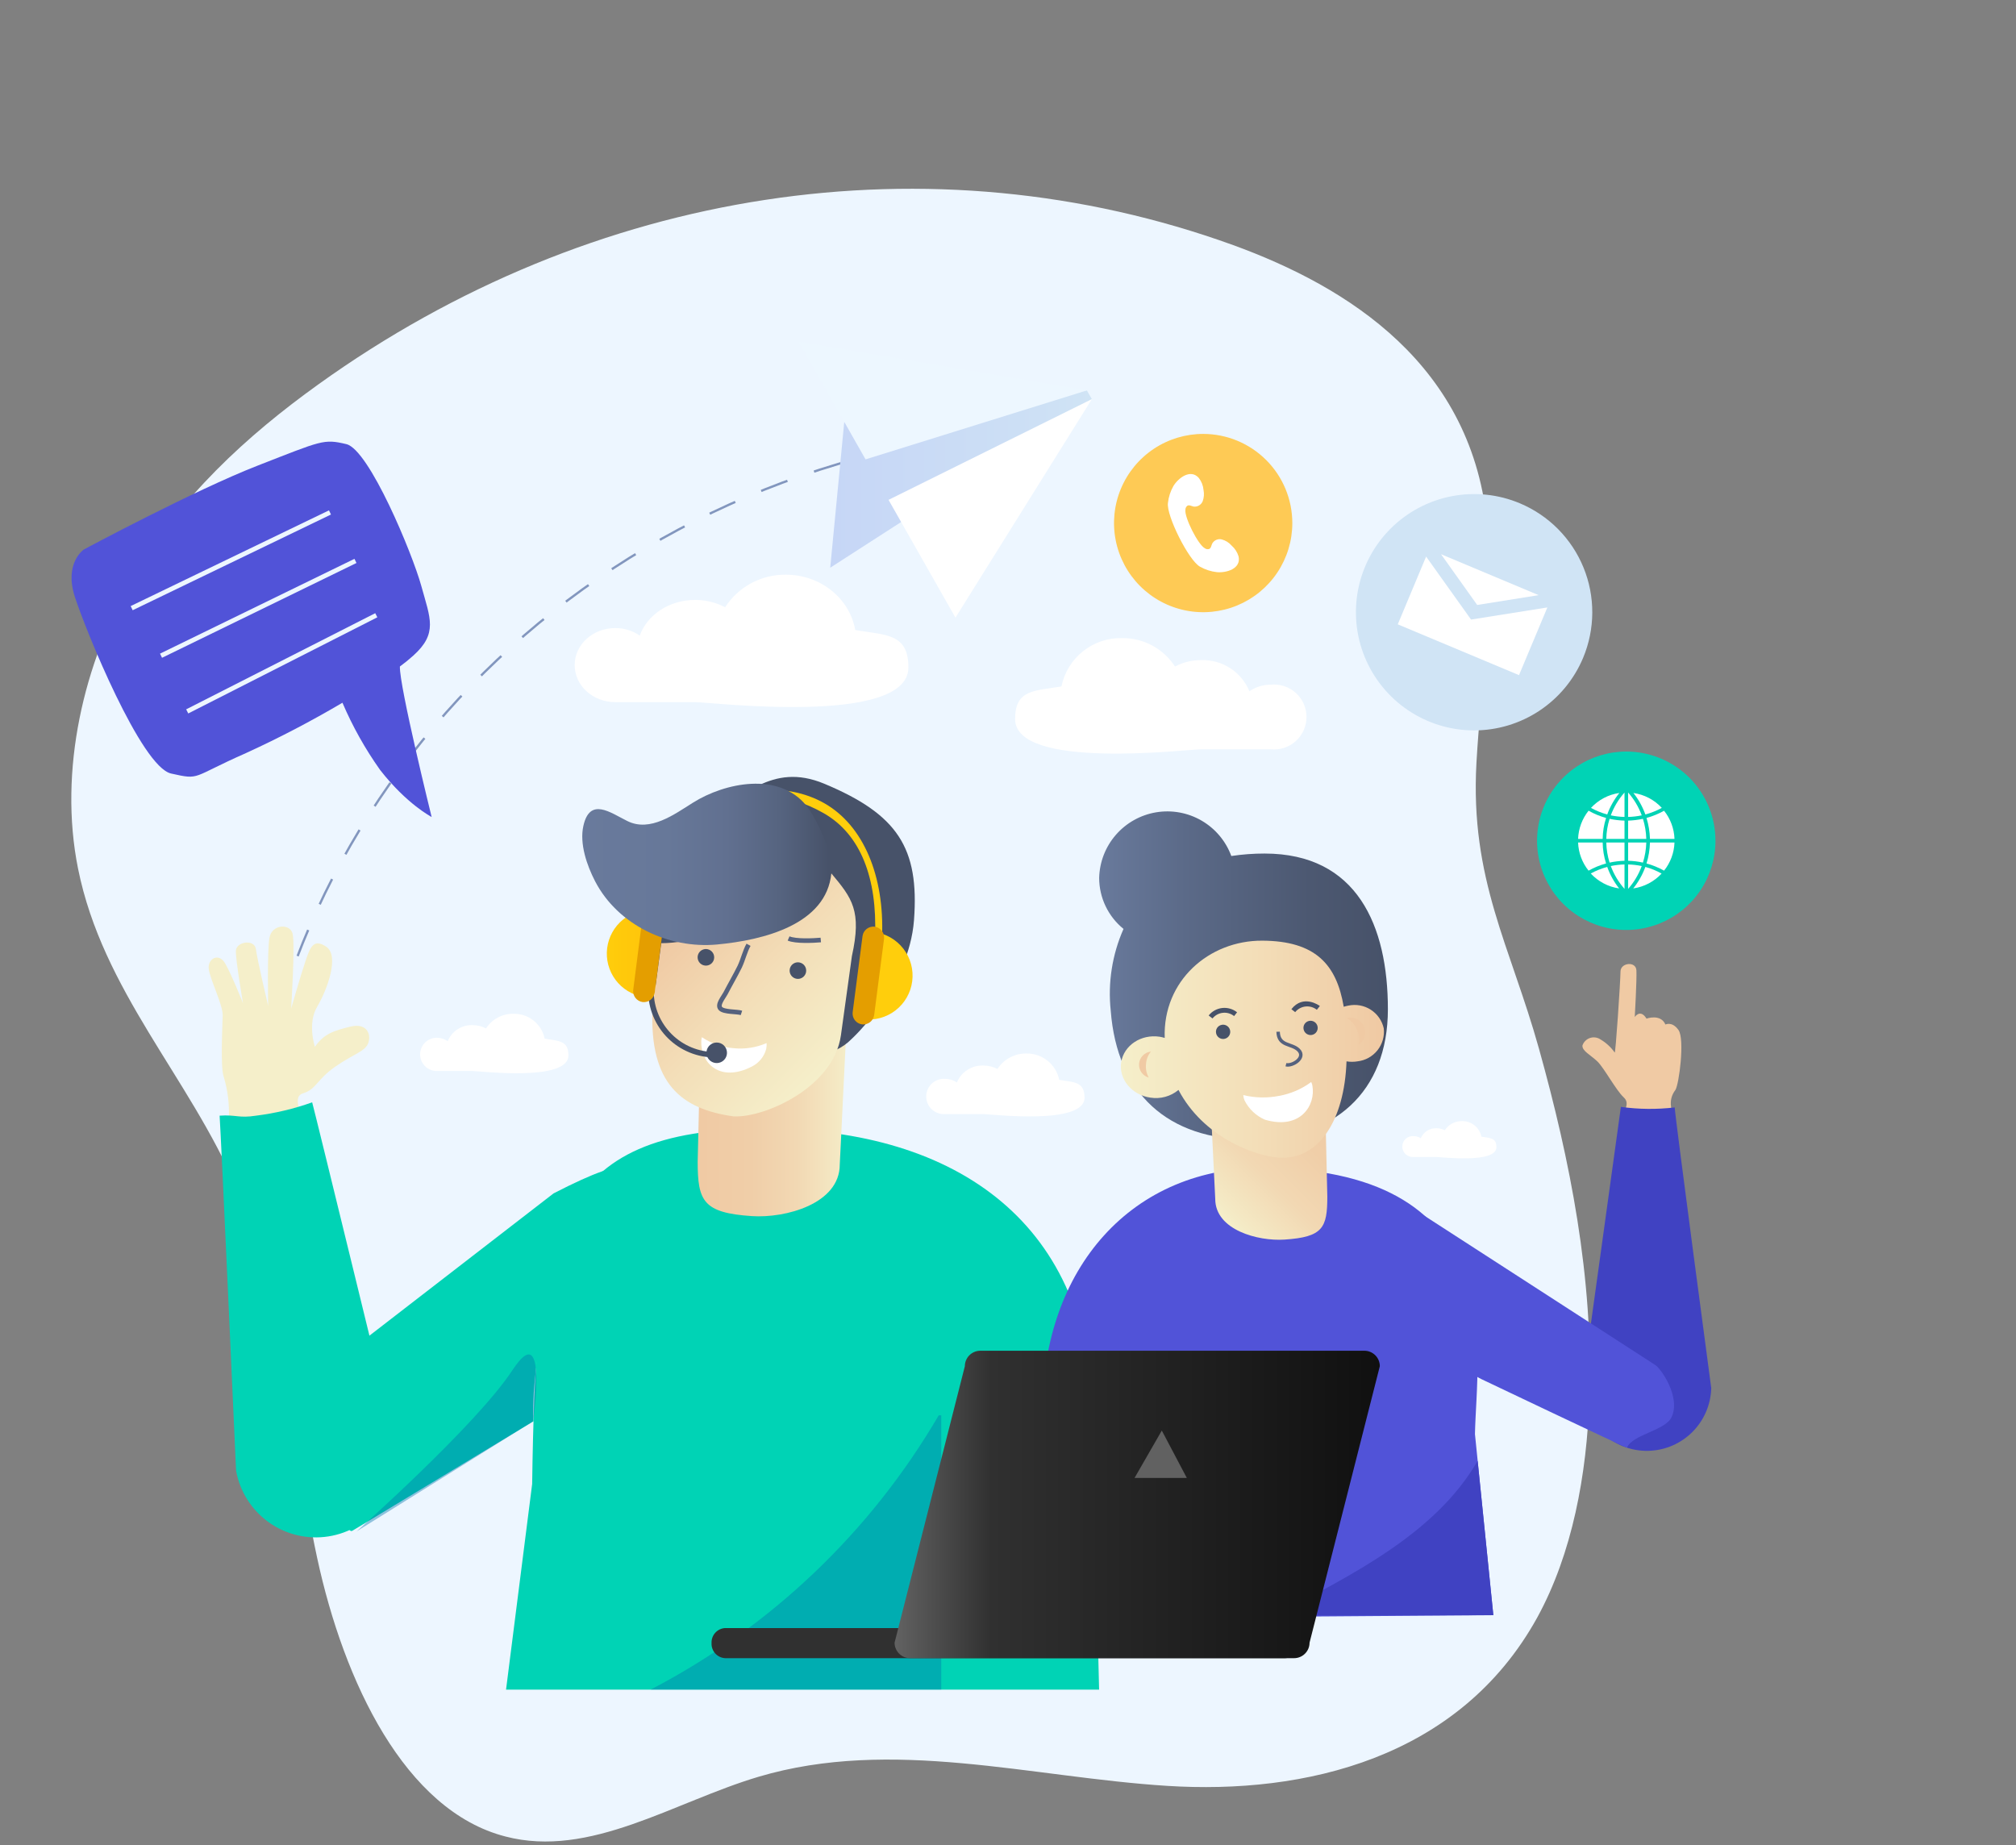 <svg width="437" height="400" viewBox="0 0 437 400" fill="none" xmlns="http://www.w3.org/2000/svg">
<rect x="0" y="0" width="437" height="400" fill="#808080" stroke="none"/>
<path d="M344.531 302.927C345.4 276.997 340.361 251.581 333.597 227.328C327.381 205.066 318.64 190.657 320.043 165.357C320.992 148.408 323.893 131.442 322.476 114.559C319.509 79.033 292.013 62.134 267.325 53.136C201.828 29.43 128.471 40.602 68.975 83.349C53.603 94.389 38.873 107.752 28.527 125.731C18.181 143.71 12.634 166.934 16.912 188.266C22.258 214.827 40.972 233.42 51.291 257.524C61.744 282.01 62.96 310.862 68.748 337.706C74.536 364.549 87.755 392.488 109.557 398.099C127.909 402.897 146.101 390.596 164.427 385.151C193.353 376.568 223.401 385.25 253.036 387.126C282.67 389.002 316.327 381.266 333.236 350.605C340.815 336.76 343.983 319.694 344.531 302.927Z" fill="#EDF6FF"/>
<path d="M238.247 366.259L236.82 307.845C236.82 265.747 207.839 244.674 165.729 244.674C119.504 244.674 116.127 267.542 115.354 321.687L109.693 366.259H238.247Z" fill="#00D3B5"/>
<g style="mix-blend-mode:multiply" opacity="0.4">
<path d="M204.033 366.258V306.797H203.486C188.698 332.116 167.044 352.731 141.029 366.258H204.033Z" fill="#0073AA"/>
</g>
<path d="M152.017 218.25L151.232 251.809C151.232 260.372 152.421 262.917 163.005 263.618C170.236 264.094 182.033 260.99 182.033 252.428L184.209 207.904L152.017 218.25Z" fill="url(#paint0_linear)"/>
<path d="M178.632 169.872C167.132 165.115 161.15 173.119 152.088 177.412C148.604 179.053 142.396 181.372 138.115 181.61C134.345 181.824 127.591 174.32 127.234 177.947C126.045 190.291 136.236 193.478 139.661 202.397C142.242 209.128 143.443 225.813 143.443 225.813C143.443 225.813 171.163 228.964 176.979 228.619C179.883 228.496 182.629 227.261 184.649 225.171C184.649 225.171 197.041 213.814 198.123 199.472C199.3 183.774 194.555 176.52 178.632 169.872Z" fill="#475269"/>
<path d="M180.19 189.304C176.622 192.99 170.438 195.345 164.647 198.247C157.071 202.052 149.341 204.454 143.336 204.454L141.433 218.725C140.779 234.981 147.724 240.428 159.01 241.998C165.741 242.343 180.713 235.707 182.283 224.421L184.661 207.261C186.837 197.45 184.732 194.715 180.19 189.304Z" fill="url(#paint1_linear)"/>
<path d="M154.776 207.879C154.705 208.228 154.532 208.547 154.279 208.797C154.026 209.047 153.705 209.216 153.356 209.284C153.007 209.351 152.645 209.313 152.318 209.174C151.99 209.036 151.711 208.804 151.516 208.507C151.321 208.209 151.218 207.861 151.221 207.505C151.224 207.15 151.332 206.803 151.532 206.509C151.732 206.216 152.015 205.988 152.345 205.855C152.675 205.722 153.037 205.69 153.385 205.763C153.849 205.86 154.256 206.137 154.517 206.534C154.778 206.931 154.871 207.414 154.776 207.879Z" fill="#475269"/>
<path d="M174.719 210.757C174.648 211.106 174.475 211.425 174.222 211.675C173.969 211.925 173.648 212.094 173.299 212.162C172.95 212.229 172.588 212.191 172.261 212.052C171.933 211.914 171.654 211.682 171.459 211.385C171.264 211.087 171.161 210.739 171.164 210.384C171.167 210.028 171.275 209.681 171.475 209.387C171.676 209.094 171.958 208.866 172.288 208.733C172.618 208.6 172.98 208.568 173.328 208.641C173.792 208.738 174.199 209.015 174.46 209.412C174.721 209.809 174.814 210.292 174.719 210.757Z" fill="#475269"/>
<path d="M158.998 227.216C156.547 227.03 154.187 226.21 152.148 224.837C152.069 225.112 152.025 225.396 152.017 225.682C151.851 230.522 156.12 234.708 162.946 231.211C163.714 230.836 164.392 230.3 164.933 229.639C165.475 228.978 165.868 228.209 166.086 227.382C166.177 226.965 166.205 226.536 166.169 226.11C163.914 227.09 161.444 227.471 158.998 227.216Z" fill="white"/>
<path d="M155.002 229.226C153.104 229.233 151.223 228.867 149.467 228.147C147.711 227.427 146.114 226.368 144.767 225.031C143.421 223.693 142.352 222.103 141.62 220.352C140.889 218.6 140.51 216.722 140.505 214.824H141.695C141.707 218.342 143.116 221.711 145.611 224.191C148.106 226.67 151.484 228.058 155.002 228.048V229.226Z" fill="#475269"/>
<path d="M157.583 228.203C157.585 228.644 157.456 229.075 157.214 229.442C156.971 229.809 156.624 230.096 156.218 230.266C155.812 230.436 155.364 230.482 154.932 230.398C154.5 230.313 154.103 230.102 153.79 229.792C153.478 229.481 153.265 229.085 153.178 228.653C153.092 228.222 153.135 227.774 153.303 227.367C153.471 226.96 153.756 226.612 154.122 226.367C154.488 226.122 154.918 225.991 155.359 225.991C155.65 225.99 155.939 226.046 156.209 226.156C156.479 226.267 156.724 226.429 156.93 226.635C157.137 226.841 157.301 227.085 157.413 227.354C157.525 227.623 157.583 227.912 157.583 228.203Z" fill="#475269"/>
<path d="M141.85 197.2C142.016 197.2 142.171 197.2 142.349 197.283L139.971 216.097H139.459C137.041 215.687 134.874 214.358 133.411 212.389C131.948 210.419 131.303 207.961 131.61 205.526C131.917 203.092 133.152 200.871 135.058 199.326C136.964 197.781 139.393 197.032 141.838 197.236L141.85 197.2Z" fill="url(#paint2_linear)"/>
<path d="M137.259 214.586C137.188 215.203 137.361 215.823 137.741 216.314C138.121 216.805 138.678 217.128 139.293 217.214C139.909 217.285 140.53 217.113 141.021 216.733C141.512 216.353 141.835 215.796 141.921 215.181L144.037 198.663C144.109 198.046 143.936 197.425 143.556 196.934C143.176 196.443 142.619 196.12 142.004 196.034C141.387 195.963 140.767 196.136 140.276 196.516C139.785 196.896 139.462 197.453 139.376 198.068L137.259 214.586Z" fill="#E49E00"/>
<path d="M191.202 203.027H189.68C190.179 190.457 186.623 180.825 178.453 176.222C170.676 171.846 163.505 171.394 152.207 175.652L150.233 175.961C159.426 170.538 170.45 169.48 178.62 174.082C187.23 178.934 191.713 189.97 191.202 203.027Z" fill="url(#paint3_linear)"/>
<path d="M189.489 202.04H188.978L186.599 220.842L187.099 220.937C189.604 221.254 192.134 220.562 194.13 219.015C196.126 217.467 197.425 215.189 197.742 212.684C198.059 210.178 197.368 207.649 195.82 205.653C194.272 203.657 191.995 202.357 189.489 202.04Z" fill="url(#paint4_linear)"/>
<path d="M189.489 220.033C189.4 220.648 189.075 221.204 188.581 221.582C188.088 221.96 187.466 222.129 186.849 222.055C186.236 221.966 185.682 221.642 185.305 221.151C184.927 220.66 184.756 220.042 184.827 219.427L186.968 202.908C187.054 202.293 187.377 201.736 187.868 201.356C188.359 200.977 188.979 200.804 189.596 200.875C190.213 200.961 190.772 201.285 191.153 201.779C191.533 202.273 191.704 202.896 191.63 203.515L189.489 220.033Z" fill="#E49E00"/>
<path d="M162.256 204.8C161.459 206.227 161.067 208.022 160.341 209.556C159.378 211.507 158.272 213.374 157.273 215.312C156.821 216.18 155.406 217.798 156.167 218.618C156.928 219.439 159.735 219.237 160.722 219.57" stroke="#56627E" stroke-miterlimit="10"/>
<path d="M150.245 173.975C146.202 176.496 140.946 180.457 135.975 177.971C132.3 176.152 127.876 172.739 126.461 179.006C125.581 182.883 127.222 187.616 129.006 191.052C133.953 200.566 144.989 205.704 155.418 204.74C165.598 203.789 179.131 200.388 180.213 189.281C180.618 185.285 177.3 177.816 174.767 174.618C168.809 167.256 157.178 169.635 150.245 173.975Z" fill="url(#paint5_linear)"/>
<path d="M170.938 203.432C172.507 204.098 176.348 203.907 177.918 203.765" stroke="#56627E" stroke-miterlimit="10"/>
<path d="M323.704 350.121L319.72 310.877C320.065 293.265 327.604 254.044 274.72 253.164C245.358 252.689 225.962 275.01 225.962 306.073V350.834L323.704 350.121Z" fill="#5153D8"/>
<path d="M323.704 350.121L320.302 316.668C311.217 332.449 292.951 341.44 276.302 350.216L323.704 350.121Z" fill="#4042C2"/>
<path d="M274.114 185.023C271.701 185.021 269.293 185.2 266.907 185.558C265.718 182.33 263.44 179.618 260.466 177.889C257.492 176.16 254.009 175.523 250.615 176.086C247.222 176.65 244.131 178.379 241.876 180.976C239.62 183.573 238.341 186.876 238.259 190.315C238.264 192.433 238.741 194.523 239.654 196.434C240.567 198.345 241.894 200.028 243.539 201.363C241.079 206.924 240.123 213.035 240.768 219.082C242.148 237.087 253.172 247.04 271.117 247.04C289.062 247.04 300.847 236.825 300.847 218.773C300.847 200.72 294.199 185.023 274.114 185.023Z" fill="url(#paint6_linear)"/>
<path d="M287.112 232.912L287.718 259.384C287.718 266.151 286.767 268.16 278.43 268.707C272.722 269.088 263.422 266.65 263.422 259.884L261.71 224.742L287.112 232.912Z" fill="url(#paint7_linear)"/>
<path d="M299.955 222.923C299.585 221.253 298.57 219.797 297.131 218.873C295.692 217.948 293.945 217.63 292.273 217.988C291.935 218.051 291.602 218.135 291.274 218.238C289.716 209.045 285.138 203.967 273.614 203.908C262.091 203.848 252.03 212.601 252.47 224.992C252.108 224.88 251.738 224.793 251.364 224.731C247.332 224.136 243.634 226.598 243.039 230.237C242.445 233.876 245.311 237.372 249.354 237.931C250.431 238.105 251.533 238.047 252.585 237.76C253.637 237.473 254.616 236.963 255.455 236.266C260.866 246.529 271.89 250.537 277.158 250.941C285.827 251.559 291.428 242.902 291.88 230.07C292.668 230.203 293.472 230.203 294.259 230.07C295.961 229.876 297.517 229.015 298.585 227.675C299.653 226.335 300.146 224.626 299.955 222.923Z" fill="url(#paint8_linear)"/>
<g style="mix-blend-mode:multiply">
<path d="M294.14 223.232C294.603 224.248 294.728 225.386 294.497 226.478C295.126 226.065 295.59 225.445 295.808 224.724C296.026 224.004 295.984 223.23 295.689 222.537C295.395 221.845 294.866 221.278 294.196 220.935C293.526 220.593 292.757 220.496 292.023 220.663H291.952C292.948 221.251 293.718 222.155 294.14 223.232Z" fill="#F0CAA4"/>
</g>
<g style="mix-blend-mode:multiply">
<path d="M248.414 230.689C248.47 229.688 248.841 228.731 249.473 227.953C248.806 228.025 248.186 228.327 247.719 228.808C247.251 229.288 246.966 229.917 246.913 230.585C246.859 231.253 247.041 231.919 247.425 232.467C247.81 233.016 248.375 233.413 249.021 233.59C248.515 232.712 248.302 231.696 248.414 230.689Z" fill="#F0CAA4"/>
</g>
<path d="M263.612 223.98C263.674 224.281 263.823 224.556 264.041 224.772C264.259 224.987 264.536 225.133 264.837 225.191C265.138 225.248 265.449 225.215 265.731 225.095C266.014 224.976 266.254 224.775 266.421 224.518C266.589 224.261 266.677 223.961 266.673 223.654C266.67 223.348 266.575 223.049 266.402 222.797C266.228 222.544 265.983 222.349 265.698 222.235C265.413 222.122 265.101 222.096 264.802 222.161C264.603 222.2 264.415 222.279 264.247 222.393C264.079 222.506 263.936 222.652 263.825 222.821C263.714 222.99 263.638 223.18 263.602 223.379C263.565 223.578 263.569 223.783 263.612 223.98Z" fill="#475269"/>
<path d="M282.581 223.148C282.666 223.546 282.906 223.894 283.246 224.116C283.587 224.339 284.001 224.419 284.4 224.337C284.802 224.254 285.155 224.014 285.38 223.67C285.605 223.327 285.685 222.908 285.601 222.506C285.518 222.104 285.278 221.751 284.934 221.526C284.591 221.301 284.172 221.221 283.77 221.305C283.57 221.346 283.38 221.426 283.211 221.541C283.042 221.657 282.898 221.805 282.787 221.976C282.677 222.148 282.601 222.34 282.566 222.541C282.53 222.743 282.535 222.949 282.581 223.148Z" fill="#475269"/>
<path d="M277.277 237.55C279.791 237.097 282.168 236.072 284.222 234.553C284.345 234.784 284.43 235.033 284.472 235.291C285.28 239.572 281.867 245.007 274.173 242.711C272.257 241.871 270.695 240.386 269.761 238.513C269.615 238.153 269.527 237.772 269.5 237.384C272.049 238.003 274.703 238.06 277.277 237.55Z" fill="white"/>
<path d="M262.828 220.771L261.996 220.129C262.354 219.678 262.798 219.303 263.302 219.024C263.806 218.746 264.36 218.569 264.932 218.505C265.505 218.441 266.084 218.49 266.637 218.651C267.19 218.811 267.706 219.079 268.156 219.439L267.513 220.259C266.823 219.708 265.943 219.452 265.065 219.548C264.187 219.644 263.383 220.084 262.828 220.771Z" fill="#475269"/>
<path d="M280.749 219.403L279.929 218.761C282.509 215.478 285.946 217.952 286.101 218.071L285.447 218.892C284.755 218.34 283.873 218.084 282.993 218.179C282.113 218.275 281.306 218.715 280.749 219.403Z" fill="#475269"/>
<path d="M277.051 223.648C277.146 226.847 279.976 226.122 281.474 227.608C283.175 229.285 280.119 231.176 278.751 230.795" stroke="#56627E" stroke-width="0.75" stroke-miterlimit="10"/>
<path d="M154.241 356.174C154.198 356.997 154.484 357.803 155.034 358.415C155.585 359.028 156.355 359.398 157.178 359.444H278.585C279.407 359.398 280.178 359.028 280.728 358.415C281.279 357.803 281.564 356.997 281.522 356.174C281.561 355.353 281.274 354.55 280.724 353.94C280.174 353.33 279.405 352.962 278.585 352.916H157.178C156.358 352.962 155.589 353.33 155.039 353.94C154.488 354.55 154.202 355.353 154.241 356.174Z" fill="#303030"/>
<path d="M193.913 356.09C193.916 356.979 194.271 357.83 194.899 358.458C195.527 359.086 196.378 359.44 197.267 359.444H280.512C280.952 359.444 281.388 359.357 281.795 359.188C282.202 359.02 282.572 358.773 282.883 358.461C283.194 358.15 283.441 357.78 283.61 357.373C283.778 356.967 283.865 356.53 283.865 356.09L299.099 296.154C299.099 295.713 299.012 295.277 298.844 294.87C298.675 294.463 298.428 294.094 298.117 293.782C297.805 293.471 297.436 293.224 297.029 293.055C296.622 292.887 296.186 292.8 295.745 292.8H212.501C211.611 292.8 210.758 293.153 210.129 293.782C209.5 294.411 209.147 295.264 209.147 296.154L193.913 356.09Z" fill="url(#paint9_linear)"/>
<path d="M257.263 320.378L251.84 310.103L245.929 320.378H257.263Z" fill="#616161"/>
<path d="M185.386 136.574C184.197 129.772 177.918 124.575 170.331 124.575C167.721 124.546 165.145 125.179 162.846 126.414C160.546 127.649 158.596 129.447 157.178 131.639C155.173 130.584 152.939 130.037 150.673 130.046C145.048 130.046 140.292 133.292 138.674 137.775C137.114 136.704 135.263 136.135 133.37 136.146C128.518 136.146 124.57 139.714 124.57 144.173C124.57 148.633 128.518 152.201 133.37 152.201H150.673C154.122 152.201 196.922 157.445 196.91 144.673C196.91 137.288 192.082 137.704 185.386 136.574Z" fill="white"/>
<path d="M230.089 148.8C230.7 145.788 232.351 143.087 234.754 141.172C237.157 139.256 240.157 138.247 243.229 138.323C245.505 138.297 247.75 138.848 249.755 139.925C251.76 141.003 253.459 142.571 254.693 144.483C256.442 143.562 258.39 143.085 260.366 143.091C262.591 143.016 264.786 143.622 266.656 144.83C268.527 146.037 269.984 147.787 270.831 149.846C272.192 148.912 273.806 148.414 275.457 148.419C276.436 148.32 277.425 148.428 278.361 148.734C279.296 149.041 280.156 149.541 280.886 150.201C281.616 150.861 282.2 151.667 282.599 152.566C282.999 153.466 283.205 154.439 283.205 155.423C283.205 156.408 282.999 157.381 282.599 158.281C282.2 159.18 281.616 159.986 280.886 160.646C280.156 161.306 279.296 161.806 278.361 162.112C277.425 162.419 276.436 162.527 275.457 162.428H260.366C257.357 162.428 220.04 167.006 220.04 155.863C220.04 149.418 224.25 149.787 230.089 148.8Z" fill="white"/>
<path d="M229.601 234.078C229.267 232.442 228.371 230.975 227.067 229.932C225.763 228.889 224.135 228.336 222.466 228.37C221.225 228.355 220 228.655 218.906 229.241C217.813 229.828 216.885 230.682 216.211 231.723C215.257 231.224 214.195 230.967 213.119 230.974C211.908 230.933 210.713 231.264 209.695 231.92C208.677 232.577 207.884 233.529 207.422 234.649C206.682 234.135 205.802 233.861 204.901 233.864C204.374 233.822 203.845 233.89 203.346 234.063C202.847 234.236 202.389 234.511 202.001 234.869C201.613 235.228 201.303 235.663 201.091 236.147C200.88 236.631 200.77 237.153 200.77 237.681C200.77 238.21 200.88 238.732 201.091 239.216C201.303 239.7 201.613 240.135 202.001 240.494C202.389 240.852 202.847 241.127 203.346 241.3C203.845 241.473 204.374 241.54 204.901 241.499H213.119C214.772 241.499 235.107 243.996 235.095 237.931C235.071 234.411 232.776 234.613 229.601 234.078Z" fill="white"/>
<path d="M321.123 246.398C320.925 245.428 320.393 244.558 319.619 243.941C318.845 243.324 317.879 242.998 316.89 243.021C316.154 243.012 315.428 243.19 314.779 243.537C314.131 243.884 313.58 244.39 313.179 245.007C312.614 244.712 311.985 244.561 311.348 244.567C310.631 244.548 309.926 244.746 309.324 245.134C308.721 245.522 308.25 246.083 307.97 246.743C307.53 246.439 307.007 246.277 306.472 246.279C306.156 246.247 305.836 246.281 305.534 246.379C305.232 246.478 304.954 246.639 304.718 246.852C304.482 247.065 304.294 247.325 304.164 247.616C304.035 247.906 303.969 248.221 303.969 248.538C303.969 248.856 304.035 249.171 304.164 249.461C304.294 249.752 304.482 250.012 304.718 250.225C304.954 250.438 305.232 250.599 305.534 250.697C305.836 250.796 306.156 250.83 306.472 250.798H311.348C312.323 250.798 324.37 252.285 324.37 248.681C324.37 246.6 323.002 246.719 321.123 246.398Z" fill="white"/>
<path d="M118.065 225.146C117.748 223.598 116.896 222.21 115.659 221.225C114.423 220.24 112.879 219.722 111.299 219.759C110.119 219.739 108.954 220.02 107.914 220.576C106.873 221.131 105.992 221.943 105.352 222.935C104.454 222.462 103.454 222.217 102.439 222.221C101.293 222.177 100.162 222.487 99.198 223.108C98.234 223.73 97.485 224.632 97.052 225.694C96.352 225.212 95.523 224.955 94.673 224.956C93.718 224.956 92.801 225.336 92.125 226.012C91.45 226.687 91.07 227.604 91.07 228.56C91.07 229.515 91.45 230.432 92.125 231.107C92.801 231.783 93.718 232.163 94.673 232.163H102.451C103.997 232.163 123.214 234.541 123.214 228.785C123.238 225.527 121.062 225.658 118.065 225.146Z" fill="white"/>
<path d="M204.699 95.261C203.51 95.451 202.321 95.665 201.132 95.879" stroke="#8296BE" stroke-width="0.5" stroke-miterlimit="10"/>
<path d="M194.079 97.342C104.46 117.559 43.989 199.198 54.68 286.427" stroke="#8296BE" stroke-width="0.5" stroke-miterlimit="10" stroke-dasharray="6.1 6.1"/>
<path d="M55.108 290.019C55.274 291.208 55.465 292.397 55.655 293.586" stroke="#8296BE" stroke-width="0.5" stroke-miterlimit="10"/>
<path d="M183.008 91.456L179.964 123.065L236.677 86.52L235.595 84.629L183.008 91.456Z" fill="url(#paint10_linear)"/>
<path d="M173.114 74.033L235.595 84.629L187.622 99.578L173.114 74.033Z" fill="#EDF7FF"/>
<path d="M207.113 133.887L236.677 86.52L192.605 108.354L207.113 133.887Z" fill="white"/>
<path d="M280.131 113.384C280.131 117.208 278.997 120.945 276.872 124.124C274.747 127.303 271.726 129.78 268.193 131.241C264.66 132.703 260.773 133.083 257.023 132.335C253.273 131.586 249.83 129.742 247.129 127.036C244.428 124.33 242.59 120.883 241.848 117.132C241.107 113.381 241.495 109.495 242.963 105.964C244.431 102.434 246.913 99.418 250.096 97.299C253.279 95.18 257.018 94.052 260.842 94.059C265.96 94.072 270.864 96.113 274.48 99.736C278.096 103.358 280.128 108.266 280.131 113.384Z" fill="#FECA55"/>
<path d="M264.861 116.941C264.464 116.835 264.043 116.864 263.665 117.023C263.286 117.182 262.971 117.463 262.768 117.821C262.566 118.237 262.531 118.831 262.091 119.01C261.929 119.056 261.759 119.064 261.594 119.033C261.429 119.002 261.273 118.933 261.139 118.831C259.665 118.011 256.727 112.16 256.953 110.507C256.951 110.337 256.989 110.169 257.063 110.016C257.138 109.864 257.247 109.73 257.381 109.627C257.798 109.389 258.285 109.722 258.749 109.817C259.161 109.862 259.576 109.769 259.931 109.554C260.286 109.339 260.56 109.014 260.711 108.628C260.983 107.865 261.044 107.044 260.889 106.25C260.811 105.289 260.456 104.372 259.867 103.61C258.071 101.564 255.419 103.61 254.361 105.346C253.715 106.475 253.31 107.727 253.171 109.02C252.779 111.744 257.691 121.519 260.117 122.839C261.247 123.483 262.498 123.887 263.791 124.028C265.813 124.207 269.047 123.315 268.489 120.639C268.218 119.717 267.69 118.892 266.966 118.261C266.412 117.621 265.679 117.162 264.861 116.941Z" fill="white"/>
<path d="M343.159 142.616C341.201 147.288 337.901 151.276 333.677 154.073C329.453 156.871 324.494 158.352 319.428 158.332C314.362 158.311 309.415 156.788 305.214 153.956C301.013 151.124 297.747 147.109 295.827 142.421C293.908 137.732 293.422 132.579 294.431 127.614C295.44 122.65 297.899 118.095 301.496 114.528C305.094 110.96 309.668 108.54 314.641 107.572C319.614 106.605 324.763 107.133 329.435 109.092C332.538 110.391 335.355 112.289 337.725 114.677C340.094 117.065 341.97 119.897 343.244 123.01C344.519 126.123 345.167 129.457 345.152 132.821C345.138 136.185 344.46 139.514 343.159 142.616Z" fill="url(#paint11_linear)"/>
<path d="M333.526 129.011L312.37 120.14L320.207 131.14L333.526 129.011Z" fill="white"/>
<path d="M318.875 134.303L309.136 120.651L302.987 135.337L329.269 146.349L335.417 131.675L318.875 134.303Z" fill="white"/>
<path d="M371.855 182.24C371.857 186.065 370.725 189.805 368.602 192.986C366.478 196.168 363.459 198.648 359.926 200.113C356.393 201.579 352.505 201.963 348.753 201.218C345.001 200.474 341.555 198.633 338.849 195.929C336.144 193.225 334.301 189.78 333.554 186.029C332.807 182.277 333.189 178.389 334.652 174.855C336.115 171.321 338.594 168.3 341.774 166.175C344.954 164.05 348.693 162.915 352.518 162.915C355.057 162.914 357.571 163.412 359.917 164.383C362.263 165.353 364.395 166.777 366.19 168.571C367.986 170.366 369.411 172.497 370.382 174.842C371.354 177.187 371.855 179.701 371.855 182.24Z" fill="#00D3B5"/>
<path d="M342.077 181.847H347.405C347.425 180.305 347.674 178.774 348.142 177.305C346.817 176.942 345.543 176.414 344.348 175.735C342.956 177.476 342.16 179.619 342.077 181.847Z" fill="white"/>
<path d="M347.405 182.632H342.077C342.158 184.857 342.955 186.997 344.348 188.733C345.543 188.057 346.817 187.534 348.142 187.175C347.674 185.705 347.425 184.174 347.405 182.632Z" fill="white"/>
<path d="M352.138 182.632H348.19C348.221 184.109 348.461 185.575 348.903 186.985C349.967 186.754 351.05 186.622 352.138 186.592V182.632Z" fill="white"/>
<path d="M352.138 181.847V177.887C351.05 177.857 349.967 177.726 348.903 177.495C348.461 178.905 348.221 180.37 348.19 181.847H352.138Z" fill="white"/>
<path d="M352.138 187.388C351.138 187.414 350.143 187.53 349.165 187.733C349.839 189.553 350.848 191.23 352.138 192.68V187.388Z" fill="white"/>
<path d="M356.133 177.495C355.077 177.721 354.002 177.852 352.923 177.887V181.847H356.859C356.82 180.37 356.576 178.905 356.133 177.495Z" fill="white"/>
<path d="M352.923 177.09C353.914 177.064 354.901 176.949 355.872 176.746C355.206 174.927 354.205 173.249 352.923 171.798V177.09Z" fill="white"/>
<path d="M352.138 177.09V171.798C350.848 173.248 349.839 174.926 349.165 176.746C350.143 176.949 351.138 177.065 352.138 177.09Z" fill="white"/>
<path d="M348.392 176.555C349.007 174.868 349.895 173.293 351.02 171.893C348.659 172.233 346.488 173.375 344.872 175.128C345.983 175.743 347.165 176.222 348.392 176.555Z" fill="white"/>
<path d="M348.392 187.924C347.149 188.254 345.951 188.733 344.824 189.351C346.444 191.101 348.613 192.242 350.972 192.586C349.862 191.184 348.99 189.609 348.392 187.924Z" fill="white"/>
<path d="M352.923 187.388V192.68C354.207 191.23 355.207 189.552 355.872 187.733C354.901 187.53 353.914 187.414 352.923 187.388Z" fill="white"/>
<path d="M356.657 187.924C356.041 189.611 355.153 191.186 354.029 192.586C356.387 192.249 358.558 191.111 360.177 189.363C359.067 188.741 357.885 188.258 356.657 187.924Z" fill="white"/>
<path d="M356.657 176.555C357.898 176.221 359.095 175.742 360.225 175.128C358.604 173.374 356.429 172.232 354.065 171.893C355.178 173.295 356.054 174.87 356.657 176.555Z" fill="white"/>
<path d="M352.923 182.632V186.592C354.003 186.616 355.079 186.747 356.133 186.985C356.576 185.574 356.82 184.109 356.859 182.632H352.923Z" fill="white"/>
<path d="M362.972 182.632H357.656C357.615 184.173 357.363 185.702 356.907 187.175C358.234 187.536 359.512 188.059 360.712 188.733C362.102 186.995 362.895 184.856 362.972 182.632Z" fill="white"/>
<path d="M357.656 181.847H362.972C362.895 179.623 362.102 177.484 360.712 175.746C359.512 176.42 358.234 176.943 356.907 177.304C357.357 178.779 357.609 180.306 357.656 181.847Z" fill="white"/>
<path d="M64.265 244.697C66.644 242.449 62.779 237.907 65.692 237.003C68.606 236.099 68.653 234.006 72.721 231.188C76.788 228.369 79.226 227.929 79.856 226.015C80.486 224.1 79.452 221.662 75.896 222.554C72.34 223.446 70.247 224.064 68.261 226.918C68.261 226.918 66.584 221.9 68.749 218.237C70.913 214.574 73.624 207.237 70.758 205.251C67.892 203.265 67.191 205.501 66.204 208.379C65.217 211.256 63.112 218.618 63.112 218.618C63.112 218.618 64.016 204.644 63.421 202.373C62.826 200.102 58.95 200.363 58.414 203.241C57.879 206.119 58.129 218.035 58.129 218.035C58.129 218.035 55.751 208.022 55.477 205.762C55.204 203.503 51.16 204.074 51.125 206.167C51.089 208.26 52.67 217.452 52.67 217.452C52.67 217.452 50.221 211.292 48.818 208.854C47.414 206.416 44.976 207.808 45.25 210.043C45.523 212.279 48.306 217.821 48.27 220.068C48.235 222.316 47.735 231.318 48.496 233.423C49.375 236.351 49.749 239.408 49.602 242.461C49.602 246.184 59.675 249.109 64.265 244.697Z" fill="url(#paint12_linear)"/>
<path d="M67.666 238.953C63.733 240.357 59.657 241.326 55.513 241.843C51.695 242.438 51.267 241.593 47.605 241.843C47.854 244.721 51.172 318.785 51.172 318.785C51.982 323.306 54.529 327.329 58.268 329.996C62.007 332.662 66.642 333.759 71.179 333.052C75.717 332.345 79.798 329.89 82.548 326.212C85.299 322.535 86.501 317.927 85.897 313.374C85.897 313.374 68.095 240.333 67.666 238.953Z" fill="#00D3B5"/>
<path d="M71.757 322.745C74.314 327.359 75.23 332.58 76.407 331.807L115.651 308.082C115.651 308.082 114.759 300.317 118.636 283.168C121.014 272.644 156.358 239.94 119.992 258.694L80.082 289.53C78.666 290.482 66.406 313.148 71.757 322.745Z" fill="#00D3B5"/>
<g style="mix-blend-mode:multiply" opacity="0.4">
<path d="M77.311 331.949C77.311 331.949 103.283 308.903 111.073 297.022C118.862 285.142 115.58 308.082 115.58 308.082L77.311 331.949Z" fill="#0073AA"/>
</g>
<path d="M352.268 242.283C351.519 240.975 353.588 239.357 351.959 237.871C350.33 236.384 347.69 231.461 346.263 230.093C344.836 228.726 342.862 227.775 343.028 226.609C343.159 226.233 343.376 225.892 343.66 225.613C343.944 225.334 344.289 225.125 344.667 225C345.046 224.876 345.448 224.841 345.842 224.897C346.236 224.953 346.612 225.1 346.941 225.325C348.154 226.038 349.2 227.003 350.009 228.155C350.187 228.69 351.269 212.529 351.269 210.602C351.269 208.676 354.611 208.295 354.718 210.341C354.825 212.386 354.361 220.461 354.361 220.461C354.361 220.461 355.551 218.594 356.906 220.806C356.906 220.806 359.963 219.688 361.009 222.09C361.009 222.09 362.448 221.317 363.839 223.279C365.231 225.241 363.97 235.041 363.162 236.289C362.769 236.788 362.482 237.362 362.321 237.975C362.159 238.589 362.126 239.23 362.222 239.857C362.341 241.653 362.733 242.307 361.972 242.699C361.211 243.092 354.516 246.243 352.268 242.283Z" fill="#F0CAA4"/>
<path d="M351.353 239.94C355.221 240.476 359.141 240.516 363.019 240.059C363.126 242.366 370.939 300.899 370.939 300.899C370.891 302.732 370.483 304.538 369.738 306.214C368.992 307.89 367.924 309.402 366.593 310.665C365.263 311.928 363.697 312.916 361.985 313.574C360.273 314.231 358.448 314.545 356.615 314.497C354.782 314.45 352.975 314.042 351.3 313.296C349.624 312.55 348.112 311.482 346.849 310.152C345.586 308.822 344.598 307.256 343.94 305.544C343.283 303.832 342.969 302.007 343.016 300.173C343.016 300.173 351.222 241.07 351.353 239.94Z" fill="#4042C2"/>
<path d="M362.294 307.286C360.902 310.104 353.731 311.02 352.673 313.826C351.733 313.541 321.183 298.985 321.183 298.985C314.047 295.489 309.088 287.093 307.4 279.375C305.877 272.418 304.058 260.966 308.957 263.665L358.714 295.834C359.844 296.393 364.506 302.826 362.294 307.286Z" fill="#5153D8"/>
<path d="M89.564 142.139C94.967 137.293 93.256 134.038 91.331 127.036C89.405 120.034 80.025 97.45 75.079 96.276C70.134 95.101 69.787 95.503 55.91 100.907C42.034 106.311 18.164 119.117 18.164 119.117C18.164 119.117 13.857 122.034 16.216 129.355C18.575 136.676 30.62 166.232 37.084 167.678C43.548 169.124 41.308 168.533 53.318 163.247C60.474 159.975 67.454 156.331 74.23 152.332C76.427 157.47 79.167 162.359 82.403 166.915C88.189 174.337 93.566 177.101 93.566 177.101C93.566 177.101 86.531 148.651 86.684 144.476C87.683 143.746 88.644 142.966 89.564 142.139Z" fill="url(#paint13_linear)"/>
<path d="M28.542 131.83L71.528 111.081" stroke="#EDF6FF" stroke-miterlimit="10"/>
<path d="M34.905 142.14L77.052 121.588" stroke="#EDF6FF" stroke-miterlimit="10"/>
<path d="M40.581 154.211L81.567 133.368" stroke="#EDF6FF" stroke-miterlimit="10"/>
<defs>
<linearGradient id="paint0_linear" x1="151.232" y1="235.779" x2="184.197" y2="235.779" gradientUnits="userSpaceOnUse">
<stop offset="0.02" stop-color="#F0CAA4"/>
<stop offset="0.35" stop-color="#F0CEA8"/>
<stop offset="0.65" stop-color="#F2D8B3"/>
<stop offset="0.94" stop-color="#F4EAC5"/>
<stop offset="1" stop-color="#F5EFCA"/>
</linearGradient>
<linearGradient id="paint1_linear" x1="149.056" y1="198.734" x2="180.749" y2="230.427" gradientUnits="userSpaceOnUse">
<stop offset="0.02" stop-color="#F0CAA4"/>
<stop offset="0.49" stop-color="#F3DEB8"/>
<stop offset="1" stop-color="#F5EFCA"/>
</linearGradient>
<linearGradient id="paint2_linear" x1="131.123" y1="206.607" x2="142.349" y2="206.607" gradientUnits="userSpaceOnUse">
<stop offset="0.01" stop-color="#FFCE0C"/>
<stop offset="0.34" stop-color="#FFC90B"/>
<stop offset="0.97" stop-color="#FFC50B"/>
</linearGradient>
<linearGradient id="paint3_linear" x1="17578.1" y1="7549.47" x2="18992.1" y2="7549.47" gradientUnits="userSpaceOnUse">
<stop offset="0.01" stop-color="#FFCE0C"/>
<stop offset="0.34" stop-color="#FFC90B"/>
<stop offset="0.97" stop-color="#FFC50B"/>
</linearGradient>
<linearGradient id="paint4_linear" x1="5296.16" y1="4986.76" x2="5402.17" y2="4986.76" gradientUnits="userSpaceOnUse">
<stop offset="0.01" stop-color="#FFCE0C"/>
<stop offset="0.34" stop-color="#FFC90B"/>
<stop offset="0.97" stop-color="#FFC50B"/>
</linearGradient>
<linearGradient id="paint5_linear" x1="126.199" y1="187.366" x2="180.225" y2="187.366" gradientUnits="userSpaceOnUse">
<stop stop-color="#697A9C"/>
<stop offset="0.34" stop-color="#677899"/>
<stop offset="0.58" stop-color="#617090"/>
<stop offset="0.79" stop-color="#566480"/>
<stop offset="0.99" stop-color="#475269"/>
</linearGradient>
<linearGradient id="paint6_linear" x1="238.259" y1="211.471" x2="300.883" y2="211.471" gradientUnits="userSpaceOnUse">
<stop stop-color="#697A9C"/>
<stop offset="0.3" stop-color="#5B6A88"/>
<stop offset="0.73" stop-color="#4C5871"/>
<stop offset="0.99" stop-color="#475269"/>
</linearGradient>
<linearGradient id="paint7_linear" x1="260.128" y1="259.384" x2="286.862" y2="232.662" gradientUnits="userSpaceOnUse">
<stop stop-color="#F5EFCA"/>
<stop offset="0.06" stop-color="#F4EAC5"/>
<stop offset="0.35" stop-color="#F2D8B3"/>
<stop offset="0.65" stop-color="#F0CEA8"/>
<stop offset="0.98" stop-color="#F0CAA4"/>
</linearGradient>
<linearGradient id="paint8_linear" x1="243.016" y1="227.442" x2="300.027" y2="227.442" gradientUnits="userSpaceOnUse">
<stop stop-color="#F5EFCA"/>
<stop offset="0.51" stop-color="#F3DEB8"/>
<stop offset="0.98" stop-color="#F0CAA4"/>
</linearGradient>
<linearGradient id="paint9_linear" x1="193.913" y1="326.122" x2="299.087" y2="326.122" gradientUnits="userSpaceOnUse">
<stop stop-color="#626262"/>
<stop offset="0.2" stop-color="#303030"/>
<stop offset="1" stop-color="#101010"/>
</linearGradient>
<linearGradient id="paint10_linear" x1="179.964" y1="103.847" x2="236.677" y2="103.847" gradientUnits="userSpaceOnUse">
<stop stop-color="#C6D6F6"/>
<stop offset="0.8" stop-color="#CDE0F5"/>
<stop offset="1" stop-color="#D0E4F5"/>
</linearGradient>
<linearGradient id="paint11_linear" x1="28258.4" y1="9633.55" x2="30466.2" y2="9633.55" gradientUnits="userSpaceOnUse">
<stop stop-color="#D0E4F5"/>
<stop offset="0.2" stop-color="#CDE0F5"/>
<stop offset="1" stop-color="#C6D6F6"/>
</linearGradient>
<linearGradient id="paint12_linear" x1="11764.1" y1="12297.5" x2="12782.7" y2="12297.5" gradientUnits="userSpaceOnUse">
<stop stop-color="#F5EFCA"/>
<stop offset="0.51" stop-color="#F3DEB8"/>
<stop offset="0.98" stop-color="#F0CAA4"/>
</linearGradient>
<linearGradient id="paint13_linear" x1="27525.3" y1="14279.6" x2="32356.1" y2="13695.2" gradientUnits="userSpaceOnUse">
<stop stop-color="#5153D8"/>
<stop offset="0.2" stop-color="#CDE0F5"/>
<stop offset="1" stop-color="#C6D6F6"/>
</linearGradient>
</defs>
</svg>
